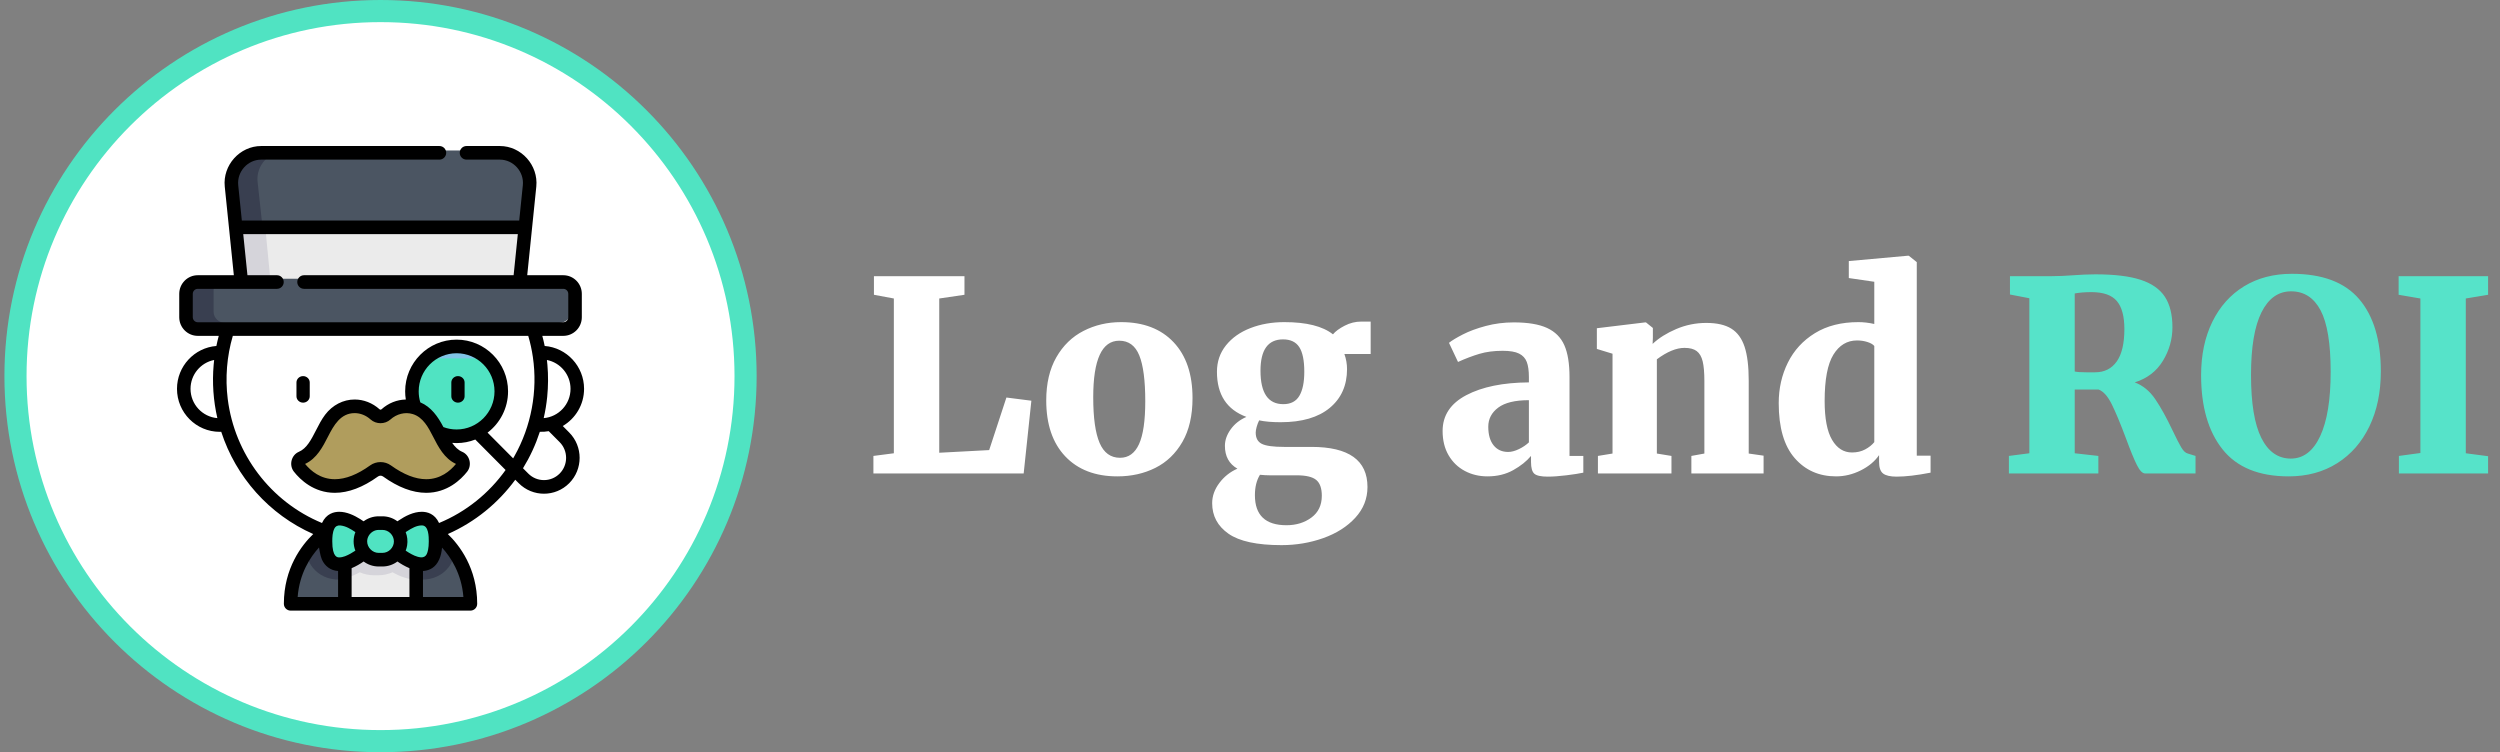 <?xml version="1.0" encoding="UTF-8"?>
<svg width="565px" height="170px" viewBox="0 0 565 170" version="1.1" xmlns="http://www.w3.org/2000/svg" xmlns:xlink="http://www.w3.org/1999/xlink">
    <rect x="0" y="0" width="565" height="170" fill="#808080" stroke="none"/>
    <title>Artboard</title>
    <g id="Artboard" stroke="none" stroke-width="1" fill="none" fill-rule="evenodd">
        <circle id="Oval" stroke="#50E3C2" stroke-width="5" fill="#FFFFFF" cx="86" cy="85" r="82.5"></circle>
        <g id="Group" transform="translate(40, 33)" fill-rule="nonzero">
            <g id="tycoon">
                <path d="M91,55 C91,59.418 87.418,63 83,63 C78.582,63 75,59.418 75,55 C75,50.582 78.582,47 83,47 C87.418,47 91,50.582 91,55 L91,55 Z" id="Path" fill="#FFFFFF"></path>
                <polygon id="Path" fill="#EBEBEB" points="52.956 88 59 96 52.956 104 37.044 104 31 96 37.044 88"></polygon>
                <path d="M52.956,87 L37.044,87 L31,94.843 L32.992,97.427 C33.842,97.803 34.785,98 35.791,98 C37.475,98 39.322,97.44 41.284,96.334 C42.3,96.778 43.412,97.014 44.563,97.014 L45.436,97.014 C46.588,97.014 47.7,96.778 48.716,96.334 C50.677,97.44 52.524,98 54.209,98 C55.214,98 56.157,97.803 57.008,97.427 L59,94.843 L52.956,87 Z" id="Path" fill="#D5D4DA"></path>
                <path d="M38,88 L38,104 L25,104 C25,93.231 33.549,88 33.549,88 L38,88 Z" id="Path" fill="#4B5562"></path>
                <path d="M67,104 L54,104 L54,88 L58.451,88 C58.451,88 67,93.231 67,104 L67,104 Z" id="Path" fill="#4B5562"></path>
                <path d="M17,55 C17,59.418 13.418,63 9,63 C4.582,63 1,59.418 1,55 C1,50.582 4.582,47 9,47 C13.418,47 17,50.582 17,55 L17,55 Z" id="Path" fill="#FFFFFF"></path>
                <path d="M82,53.5 C82,73.658 65.658,90 45.5,90 C25.342,90 9,73.658 9,53.5 C9,33.342 25.342,17 45.5,17 C65.658,17 82,33.342 82,53.5 Z" id="Path"></path>
                <path d="M10,47 L82,47 C80.666,37.769 75.915,29.655 69.08,24 L22.921,24 C16.085,29.654 11.335,37.769 10,47 Z" id="Path" fill="#FFFFFF"></path>
                <polygon id="Path" fill="#EBEBEB" points="78 18.709 76.724 31.502 45 37 13.277 31.502 12 18.709 45 10"></polygon>
                <polygon id="Path" fill="#D5D4DA" points="21.224 31.502 19.985 18.709 49 10.815 46.007 10 14 18.709 15.238 31.502 46.007 37 49 36.465"></polygon>
                <path d="M73,56 C73,61.523 68.523,66 63,66 C57.477,66 53,61.523 53,56 C53,50.477 57.477,46 63,46 C68.523,46 73,50.477 73,56 Z" id="Path" fill="#50E3C2"></path>
                <path d="M61.311,95.292 C62.211,94.162 62.769,92.755 63,91.029 C60.785,88.331 58.53,87 58.53,87 L54,87 L54,97.901 C54.467,97.967 54.925,98 55.371,98 C57.812,98 59.922,97.038 61.311,95.292 Z" id="Path" fill="#393F50"></path>
                <path d="M38,87 L33.47,87 C33.47,87 31.214,88.33 29,91.029 C29.231,92.755 29.789,94.161 30.688,95.292 C32.079,97.038 34.187,98 36.628,98 C37.076,98 37.533,97.966 38,97.9 L38,87 Z" id="Path" fill="#393F50"></path>
                <path d="M63.5,45 C61.041,45 58.782,46.125 57,48 L70,48 C68.218,46.125 65.959,45 63.5,45 L63.5,45 Z" id="Path" fill="#80C4E6"></path>
                <path d="M86.343,30 L3.657,30 C2.19,30 1,31.125 1,32.512 L1,37.488 C1,38.875 2.19,40 3.657,40 L86.342,40 C87.81,40 89,38.875 89,37.488 L89,32.512 C89,31.125 87.81,30 86.343,30 Z" id="Path" fill="#4B5562"></path>
                <path d="M8.277,37.488 L8.277,32.512 C8.277,31.125 9.496,30 11,30 L4.723,30 C3.219,30 2,31.125 2,32.512 L2,37.488 C2,38.875 3.219,40 4.723,40 L11,40 C9.496,40 8.277,38.875 8.277,37.488 Z" id="Path" fill="#393F50"></path>
                <path d="M78.964,8.109 L78.012,17 L12.988,17 L12.036,8.109 C11.629,4.307 14.732,1 18.705,1 L72.295,1 C76.269,1 79.372,4.307 78.964,8.109 Z" id="Path" fill="#4B5562"></path>
                <path d="M25,1 L18.818,1 C14.778,1 11.623,4.307 12.037,8.109 L13.005,17 L19.187,17 L18.218,8.109 C17.805,4.307 20.96,1 25,1 Z" id="Path" fill="#393F50"></path>
                <path d="M63.163,70.685 C59.667,69.226 58.699,64.684 56.506,61.837 C53.831,58.365 49.287,58.147 46.265,60.815 C45.546,61.45 44.454,61.45 43.735,60.815 C40.712,58.147 36.169,58.365 33.494,61.837 C31.301,64.684 30.332,69.226 26.837,70.685 C25.993,71.038 25.735,72.106 26.305,72.816 C28.553,75.61 34.146,80.227 43.516,73.596 C44.403,72.969 45.597,72.969 46.484,73.596 C55.855,80.227 61.447,75.61 63.695,72.816 C64.265,72.106 64.008,71.038 63.163,70.685 L63.163,70.685 Z" id="Path" fill="#B09D5D"></path>
                <path d="M49,92.451 C49,92.451 58,99.577 58,90 C58,80.423 49,87.549 49,87.549 L49,92.451 Z" id="Path" fill="#50E3C2"></path>
                <path d="M43,92.451 C43,92.451 34,99.577 34,90 C34,80.423 43,87.549 43,87.549 L43,92.451 Z" id="Path" fill="#50E3C2"></path>
                <path d="M45.937,85 L45.062,85 C42.819,85 41,87.014 41,89.5 C41,91.986 42.819,94 45.062,94 L45.937,94 C48.181,94 50,91.986 50,89.5 C49.999,87.014 48.181,85 45.937,85 Z" id="Path" fill="#50E3C2"></path>
                <path d="M28.5,58 C29.329,58 30,57.353 30,56.555 L30,53.445 C30,52.646 29.329,52 28.5,52 C27.672,52 27,52.646 27,53.445 L27,56.555 C27,57.353 27.672,58 28.5,58 Z" id="Path" fill="#000000"></path>
                <path d="M65,56.555 L65,53.445 C65,52.646 64.329,52 63.5,52 C62.672,52 62,52.646 62,53.445 L62,56.555 C62,57.353 62.672,58 63.5,58 C64.329,58 65,57.353 65,56.555 Z" id="Path" fill="#000000"></path>
                <path d="M92,54.875 C92,49.776 88.073,45.584 83.099,45.19 C82.944,44.423 82.764,43.66 82.56,42.903 L87.305,42.903 C89.614,42.903 91.491,41.016 91.491,38.696 L91.491,33.408 C91.491,31.088 89.614,29.2 87.305,29.2 L79.153,29.2 C79.153,29.2 81.203,9.188 81.204,9.176 C81.699,4.339 77.801,0 72.97,0 L65.429,0 C64.584,0 63.899,0.689 63.899,1.538 C63.899,2.387 64.584,3.076 65.429,3.076 L72.97,3.076 C76.024,3.076 78.473,5.809 78.161,8.861 L77.344,16.836 L14.656,16.836 C14.656,16.836 13.84,8.868 13.839,8.861 C13.527,5.805 15.981,3.076 19.03,3.076 L59.309,3.076 C60.155,3.076 60.839,2.387 60.839,1.538 C60.839,0.689 60.155,0 59.309,0 C59.309,0 19.054,0 19.03,0 C14.195,0 10.301,4.343 10.796,9.176 L12.847,29.2 L4.694,29.2 C2.386,29.2 0.509,31.088 0.509,33.408 L0.509,38.696 C0.509,41.016 2.386,42.903 4.694,42.903 L9.44,42.903 C9.236,43.66 9.056,44.423 8.901,45.19 C3.927,45.584 0,49.776 0,54.875 C0,60.234 4.336,64.593 9.666,64.593 C9.777,64.593 9.887,64.59 9.998,64.586 C13.303,74.771 20.801,83.283 30.788,87.692 C28.194,90.196 24.154,95.393 24.154,103.462 C24.154,104.312 24.839,105 25.684,105 L66.316,105 C67.161,105 67.846,104.312 67.846,103.462 C67.846,95.393 63.806,90.196 61.212,87.693 C67.372,84.973 72.586,80.693 76.452,75.421 L77.234,76.208 C78.806,77.789 80.871,78.579 82.937,78.579 C85.002,78.579 87.066,77.789 88.638,76.208 C91.782,73.047 91.782,67.903 88.638,64.742 L87.182,63.277 C90.06,61.592 92,58.458 92,54.875 L92,54.875 Z M3.569,38.696 L3.569,33.408 C3.569,32.784 4.073,32.277 4.694,32.277 L22.594,32.277 C23.439,32.277 24.123,31.588 24.123,30.738 C24.123,29.889 23.439,29.2 22.594,29.2 L15.922,29.2 L14.972,19.912 L77.028,19.912 L76.078,29.2 L28.713,29.2 C27.868,29.2 27.183,29.889 27.183,30.738 C27.183,31.588 27.868,32.277 28.713,32.277 L87.305,32.277 C87.926,32.277 88.431,32.784 88.431,33.408 L88.431,38.696 C88.431,39.32 87.926,39.827 87.305,39.827 L4.694,39.827 C4.074,39.827 3.569,39.32 3.569,38.696 L3.569,38.696 Z M9.124,61.495 C5.734,61.217 3.06,58.354 3.06,54.875 C3.06,51.649 5.359,48.953 8.397,48.356 C8.354,48.715 8.318,49.075 8.287,49.435 C7.932,53.464 8.212,57.556 9.124,61.495 Z M36.939,85.756 C38.17,85.884 39.26,86.549 40.267,87.227 C40.271,87.23 40.317,87.258 40.317,87.261 C40.053,87.924 39.918,88.641 39.918,89.356 C39.918,90.069 40.051,90.786 40.316,91.447 C39.989,91.667 39.616,91.901 39.216,92.12 C38.454,92.537 37.569,92.971 36.666,92.971 C36.278,92.971 35.096,92.97 35.096,89.356 C35.096,88.412 35.137,87.358 35.551,86.492 C35.825,85.918 36.318,85.69 36.939,85.756 L36.939,85.756 Z M44.222,87.158 C44.617,86.908 45.076,86.762 45.558,86.762 L46.444,86.762 C47.841,86.762 49.023,87.951 49.023,89.356 C49.023,90.761 47.84,91.948 46.442,91.95 L45.558,91.95 C44.178,91.95 42.978,90.734 42.978,89.356 C42.978,88.452 43.486,87.625 44.222,87.158 L44.222,87.158 Z M52.001,87.054 C53.013,86.409 54.125,85.733 55.364,85.742 C56.898,85.754 56.904,88.327 56.904,89.356 C56.904,90.923 56.658,91.783 56.438,92.239 C56.188,92.756 55.695,93.008 55.137,92.962 C54.143,92.88 53.226,92.396 52.383,91.893 C52.13,91.741 51.896,91.59 51.685,91.446 C51.836,91.067 51.943,90.673 52.009,90.269 C52.172,89.261 52.061,88.209 51.683,87.261 C51.776,87.198 51.989,87.06 52.001,87.054 Z M32.096,90.734 C32.098,90.759 32.375,92.616 32.745,93.447 C33.412,94.945 34.716,95.935 36.362,96.037 C36.376,96.038 36.392,96.04 36.406,96.04 L36.406,101.924 L27.271,101.924 C27.676,96.578 30.138,92.876 32.096,90.734 Z M39.466,95.409 C40.524,94.97 41.484,94.379 42.181,93.896 C43.144,94.626 44.354,95.026 45.558,95.026 L46.442,95.026 C47.643,95.026 48.859,94.624 49.819,93.896 C50.516,94.378 51.476,94.969 52.534,95.409 L52.534,101.924 L39.466,101.924 L39.466,95.409 Z M64.728,101.924 L55.593,101.924 L55.593,96.04 L55.598,96.04 L55.605,96.04 C55.685,96.035 55.767,96.029 55.851,96.02 C55.855,96.02 55.859,96.019 55.864,96.018 C57.017,95.894 58.451,95.314 59.281,93.39 C59.602,92.659 59.807,91.786 59.902,90.757 C61.858,92.912 64.319,96.623 64.728,101.924 Z M59.227,85.2 C58.251,83.073 56.518,82.664 55.334,82.664 C53.45,82.664 51.608,83.605 50.08,84.637 C50.074,84.642 49.896,84.761 49.819,84.814 C49.789,84.792 49.756,84.772 49.726,84.749 C48.777,84.06 47.613,83.685 46.442,83.685 L45.558,83.685 C44.363,83.685 43.144,84.088 42.181,84.814 C42.152,84.837 41.487,84.359 41.429,84.323 C40.015,83.45 38.371,82.664 36.666,82.664 C35.482,82.664 33.749,83.073 32.773,85.2 C21.141,80.393 13.019,69.591 11.467,57.169 C10.872,52.405 11.265,47.508 12.617,42.903 L79.383,42.903 C79.845,44.476 80.194,46.079 80.431,47.701 C81.551,55.359 80.071,63.342 76.252,70.098 C76.159,70.262 76.065,70.424 75.97,70.587 L70.19,64.776 C73.001,62.639 74.821,59.253 74.821,55.446 C74.821,49 69.604,43.756 63.192,43.756 C56.781,43.756 51.565,49 51.565,55.446 C51.565,56.068 51.617,56.684 51.713,57.291 C49.716,57.326 47.772,58.104 46.224,59.496 C46.146,59.566 46.059,59.581 46,59.581 C45.941,59.581 45.855,59.566 45.777,59.496 C44.193,58.072 42.195,57.288 40.149,57.288 C37.565,57.288 35.133,58.544 33.476,60.734 C32.667,61.804 32.032,63.045 31.419,64.245 C30.339,66.357 29.319,68.353 27.555,69.103 C25.816,69.843 25.261,72.126 26.431,73.607 C27.837,75.389 30.909,78.377 35.676,78.377 C38.748,78.377 42.031,77.133 45.433,74.682 C45.766,74.443 46.234,74.443 46.567,74.682 C49.969,77.133 53.252,78.377 56.325,78.377 C61.091,78.377 64.163,75.389 65.57,73.607 C66.74,72.125 66.182,69.842 64.446,69.103 C63.532,68.715 62.819,67.991 62.192,67.091 C62.524,67.119 62.857,67.137 63.192,67.137 C64.681,67.137 66.105,66.851 67.415,66.336 L74.263,73.221 C70.528,78.454 65.367,82.663 59.227,85.2 Z M53.303,60.585 C55.624,61.305 56.826,63.628 57.86,65.65 C59.052,67.983 60.4,70.618 63.051,71.846 C61.735,73.457 59.529,75.3 56.324,75.3 C53.903,75.3 51.221,74.25 48.349,72.182 C46.959,71.181 45.04,71.181 43.65,72.182 C40.779,74.25 38.096,75.3 35.675,75.3 C32.47,75.3 30.264,73.457 28.949,71.846 C31.6,70.618 32.948,67.983 34.14,65.65 C35.42,63.146 36.96,60.364 40.148,60.364 C41.44,60.364 42.715,60.87 43.737,61.789 C45.006,62.929 46.995,62.928 48.262,61.789 C49.623,60.567 51.539,60.04 53.303,60.585 Z M60.21,63.522 C60.202,63.507 60.195,63.493 60.187,63.479 C58.976,61.171 57.46,58.977 54.988,57.929 C54.746,57.125 54.624,56.292 54.624,55.446 C54.624,50.696 58.468,46.832 63.192,46.832 C67.917,46.832 71.76,50.696 71.76,55.446 C71.76,60.196 67.917,64.06 63.192,64.06 C62.164,64.06 61.164,63.879 60.21,63.522 Z M86.475,66.917 C88.426,68.879 88.426,72.071 86.475,74.032 C84.524,75.994 81.349,75.994 79.398,74.032 L78.197,72.825 C79.78,70.252 81.061,67.487 82.002,64.586 C82.676,64.61 83.35,64.561 84.014,64.443 L86.475,66.917 Z M82.876,61.495 C83.241,59.918 83.502,58.317 83.665,56.701 C83.906,54.287 83.925,51.852 83.713,49.435 C83.682,49.075 83.646,48.715 83.603,48.356 C86.641,48.953 88.94,51.649 88.94,54.874 C88.94,58.354 86.266,61.217 82.876,61.495 Z" id="Shape" fill="#000000"></path>
            </g>
        </g>
        <g id="Title" transform="translate(197.39, 57.8)" fill-rule="nonzero">
            <path d="M33.96,49.2 L35.7,32.76 L30.06,32.04 L26.16,43.92 L14.88,44.52 L14.88,9.66 L20.58,8.82 L20.58,4.62 L0.12,4.62 L0.12,8.82 L4.62,9.66 L4.62,44.64 L5.68434189e-14,45.24 L5.68434189e-14,49.2 L33.96,49.2 Z M55.14,49.86 C58.3,49.86 61.16,49.22 63.72,47.94 C66.28,46.66 68.32,44.7 69.84,42.06 C71.36,39.42 72.12,36.12 72.12,32.16 C72.12,26.76 70.69,22.55 67.83,19.53 C64.97,16.51 61.02,15 55.98,15 C52.9,15 50.07,15.66 47.49,16.98 C44.91,18.3 42.86,20.29 41.34,22.95 C39.82,25.61 39.06,28.86 39.06,32.7 C39.06,38.1 40.49,42.31 43.35,45.33 C46.21,48.35 50.14,49.86 55.14,49.86 Z M55.74,45.66 C53.62,45.66 52.08,44.54 51.12,42.3 C50.16,40.06 49.68,36.62 49.68,31.98 C49.68,23.46 51.64,19.2 55.56,19.2 C57.68,19.2 59.19,20.31 60.09,22.53 C60.99,24.75 61.44,28.2 61.44,32.88 C61.44,37.28 60.97,40.51 60.03,42.57 C59.09,44.63 57.66,45.66 55.74,45.66 Z M92.22,65.4 C95.54,65.4 98.69,64.87 101.67,63.81 C104.65,62.75 107.06,61.22 108.9,59.22 C110.74,57.22 111.66,54.9 111.66,52.26 C111.66,46.22 107.44,43.2 99,43.2 L99,43.2 L92.82,43.2 C90.38,43.2 88.7,42.97 87.78,42.51 C86.86,42.05 86.4,41.2 86.4,39.96 C86.4,39.64 86.47,39.22 86.61,38.7 C86.75,38.18 86.94,37.68 87.18,37.2 C88.46,37.48 90.08,37.62 92.04,37.62 C96.84,37.62 100.54,36.54 103.14,34.38 C105.74,32.22 107.04,29.3 107.04,25.62 C107.04,24.46 106.84,23.32 106.44,22.2 L106.44,22.2 L112.38,22.2 L112.38,14.88 L110.22,14.88 C108.94,14.88 107.7,15.19 106.5,15.81 C105.3,16.43 104.42,17.08 103.86,17.76 C101.54,15.92 97.88,15 92.88,15 C90.08,15 87.52,15.45 85.2,16.35 C82.88,17.25 81.04,18.55 79.68,20.25 C78.32,21.95 77.64,23.94 77.64,26.22 C77.64,31.38 79.86,34.78 84.3,36.42 C82.82,37.06 81.64,37.99 80.76,39.21 C79.88,40.43 79.44,41.68 79.44,42.96 C79.44,45.32 80.38,47.04 82.26,48.12 C80.62,48.84 79.26,49.92 78.18,51.36 C77.1,52.8 76.56,54.32 76.56,55.92 C76.56,58.8 77.79,61.1 80.25,62.82 C82.71,64.54 86.7,65.4 92.22,65.4 Z M92.64,33.54 C89.2,33.54 87.48,31.02 87.48,25.98 C87.48,21.26 89.18,18.9 92.58,18.9 C94.26,18.9 95.48,19.48 96.24,20.64 C97,21.8 97.38,23.66 97.38,26.22 C97.38,28.58 97.01,30.39 96.27,31.65 C95.53,32.91 94.32,33.54 92.64,33.54 Z M93.36,60.9 C88.6,60.9 86.22,58.64 86.22,54.12 C86.22,52.28 86.6,50.74 87.36,49.5 C88.16,49.58 88.88,49.62 89.52,49.62 L89.52,49.62 L95.64,49.62 C97.76,49.62 99.24,49.97 100.08,50.67 C100.92,51.37 101.34,52.56 101.34,54.24 C101.34,56.36 100.56,58 99,59.16 C97.44,60.32 95.56,60.9 93.36,60.9 Z M152.4,49.92 C153.56,49.92 154.96,49.82 156.6,49.62 C158.24,49.42 159.52,49.22 160.44,49.02 L160.44,49.02 L160.44,45.24 L157.32,45.24 L157.32,27.42 C157.32,24.38 156.93,21.98 156.15,20.22 C155.37,18.46 154.07,17.16 152.25,16.32 C150.43,15.48 147.92,15.06 144.72,15.06 C142.52,15.06 140.41,15.33 138.39,15.87 C136.37,16.41 134.64,17.05 133.2,17.79 C131.76,18.53 130.72,19.16 130.08,19.68 L130.08,19.68 L132.12,24 C133.8,23.24 135.41,22.63 136.95,22.17 C138.49,21.71 140.24,21.48 142.2,21.48 C143.84,21.48 145.08,21.69 145.92,22.11 C146.76,22.53 147.34,23.16 147.66,24 C147.98,24.84 148.14,25.98 148.14,27.42 L148.14,27.42 L148.14,28.62 C142.3,28.66 137.59,29.62 134.01,31.5 C130.43,33.38 128.64,36.08 128.64,39.6 C128.64,41.72 129.09,43.55 129.99,45.09 C130.89,46.63 132.11,47.81 133.65,48.63 C135.19,49.45 136.9,49.86 138.78,49.86 C140.98,49.86 142.92,49.39 144.6,48.45 C146.28,47.51 147.62,46.44 148.62,45.24 L148.62,45.24 L148.62,46.62 C148.62,47.94 148.87,48.82 149.37,49.26 C149.87,49.7 150.88,49.92 152.4,49.92 Z M143.46,44.34 C142.06,44.34 140.96,43.84 140.16,42.84 C139.36,41.84 138.96,40.44 138.96,38.64 C138.96,36.88 139.71,35.44 141.21,34.32 C142.71,33.2 145.02,32.64 148.14,32.64 L148.14,32.64 L148.14,42.18 C147.5,42.78 146.74,43.29 145.86,43.71 C144.98,44.13 144.18,44.34 143.46,44.34 Z M180.36,49.2 L180.36,45.24 L177.06,44.7 L177.06,23.4 C179.38,21.68 181.46,20.82 183.3,20.82 C184.5,20.82 185.42,21.06 186.06,21.54 C186.7,22.02 187.15,22.79 187.41,23.85 C187.67,24.91 187.8,26.4 187.8,28.32 L187.8,28.32 L187.8,44.7 L184.86,45.24 L184.86,49.2 L201.18,49.2 L201.18,45.18 L197.82,44.7 L197.82,28.26 C197.82,25.02 197.51,22.46 196.89,20.58 C196.27,18.7 195.27,17.33 193.89,16.47 C192.51,15.61 190.62,15.18 188.22,15.18 C185.86,15.18 183.6,15.64 181.44,16.56 C179.28,17.48 177.5,18.6 176.1,19.92 L176.1,19.92 L176.16,18.54 L176.16,16.32 L174.6,15.06 L174.42,15.06 L163.5,16.38 L163.5,21.06 L167.04,22.14 L167.04,44.7 L163.74,45.24 L163.74,49.2 L180.36,49.2 Z M231.24,49.92 C233.28,49.92 235.84,49.62 238.92,49.02 L238.92,49.02 L238.92,45.18 L235.8,45.18 L235.8,1.44 L234,-7.10542736e-15 L233.7,-7.10542736e-15 L220.44,1.2 L220.44,5.04 L226.2,5.88 L226.2,15.42 C224.96,15.14 223.76,15 222.6,15 C218.76,15 215.49,15.83 212.79,17.49 C210.09,19.15 208.05,21.37 206.67,24.15 C205.29,26.93 204.6,29.98 204.6,33.3 C204.6,38.82 205.8,42.96 208.2,45.72 C210.6,48.48 213.72,49.86 217.56,49.86 C219.48,49.86 221.34,49.41 223.14,48.51 C224.94,47.61 226.32,46.46 227.28,45.06 L227.28,45.06 L227.28,46.56 C227.28,47.88 227.59,48.77 228.21,49.23 C228.83,49.69 229.84,49.92 231.24,49.92 Z M221.16,44.46 C219.28,44.46 217.78,43.51 216.66,41.61 C215.54,39.71 214.98,36.78 214.98,32.82 C214.98,27.98 215.64,24.49 216.96,22.35 C218.28,20.21 220.06,19.14 222.3,19.14 C223.14,19.14 223.93,19.26 224.67,19.5 C225.41,19.74 225.92,20.04 226.2,20.4 L226.2,20.4 L226.2,42.12 C225.68,42.76 224.99,43.31 224.13,43.77 C223.27,44.23 222.28,44.46 221.16,44.46 Z" id="Logand" fill="#FFFFFF"></path>
            <path d="M276.84,49.2 L276.84,45.24 L271.5,44.64 L271.5,30.24 L276.9,30.24 C277.98,30.64 278.97,31.75 279.87,33.57 C280.77,35.39 281.84,37.96 283.08,41.28 C284.08,44 284.9,46 285.54,47.28 C286.18,48.56 286.8,49.2 287.4,49.2 L287.4,49.2 L298.8,49.2 L298.8,45.24 L297.06,44.7 C296.54,44.58 296.04,44.11 295.56,43.29 C295.08,42.47 294.44,41.22 293.64,39.54 C292.28,36.66 290.97,34.29 289.71,32.43 C288.45,30.57 286.9,29.3 285.06,28.62 C287.86,27.74 289.98,26.12 291.42,23.76 C292.86,21.4 293.58,18.86 293.58,16.14 C293.58,13.3 293.01,11.01 291.87,9.27 C290.73,7.53 288.9,6.25 286.38,5.43 C283.86,4.61 280.46,4.2 276.18,4.2 C274.66,4.2 272.82,4.28 270.66,4.44 C270.18,4.48 269.49,4.52 268.59,4.56 C267.69,4.6 266.86,4.62 266.1,4.62 L266.1,4.62 L256.86,4.62 L256.86,8.76 L261.24,9.6 L261.24,44.64 L256.62,45.24 L256.62,49.2 L276.84,49.2 Z M276.12,26.34 L274.08,26.34 C272.88,26.34 272.02,26.28 271.5,26.16 L271.5,26.16 L271.5,8.52 C272.58,8.32 273.84,8.22 275.28,8.22 C277.96,8.22 279.87,8.89 281.01,10.23 C282.15,11.57 282.72,13.68 282.72,16.56 C282.72,19.84 282.14,22.29 280.98,23.91 C279.82,25.53 278.2,26.34 276.12,26.34 L276.12,26.34 Z M319.86,49.86 C324.02,49.86 327.67,48.87 330.81,46.89 C333.95,44.91 336.38,42.13 338.1,38.55 C339.82,34.97 340.68,30.84 340.68,26.16 C340.68,19.08 339.05,13.63 335.79,9.81 C332.53,5.99 327.46,4.08 320.58,4.08 C316.46,4.08 312.86,5.02 309.78,6.9 C306.7,8.78 304.31,11.45 302.61,14.91 C300.91,18.37 300.06,22.4 300.06,27 C300.06,34.12 301.68,39.71 304.92,43.77 C308.16,47.83 313.14,49.86 319.86,49.86 Z M320.34,45.84 C317.46,45.84 315.24,44.29 313.68,41.19 C312.12,38.09 311.34,33.34 311.34,26.94 C311.34,20.66 312.13,15.94 313.71,12.78 C315.29,9.62 317.52,8.04 320.4,8.04 C323.32,8.04 325.54,9.47 327.06,12.33 C328.58,15.19 329.34,19.82 329.34,26.22 C329.34,32.54 328.55,37.39 326.97,40.77 C325.39,44.15 323.18,45.84 320.34,45.84 Z M364.92,49.2 L364.92,45.3 L359.88,44.64 L359.88,9.66 L364.92,8.82 L364.92,4.62 L344.7,4.62 L344.7,8.82 L349.62,9.66 L349.62,44.58 L344.76,45.24 L344.76,49.2 L364.92,49.2 Z" id="ROI" fill="#56E3C9"></path>
        </g>
    </g>
</svg>